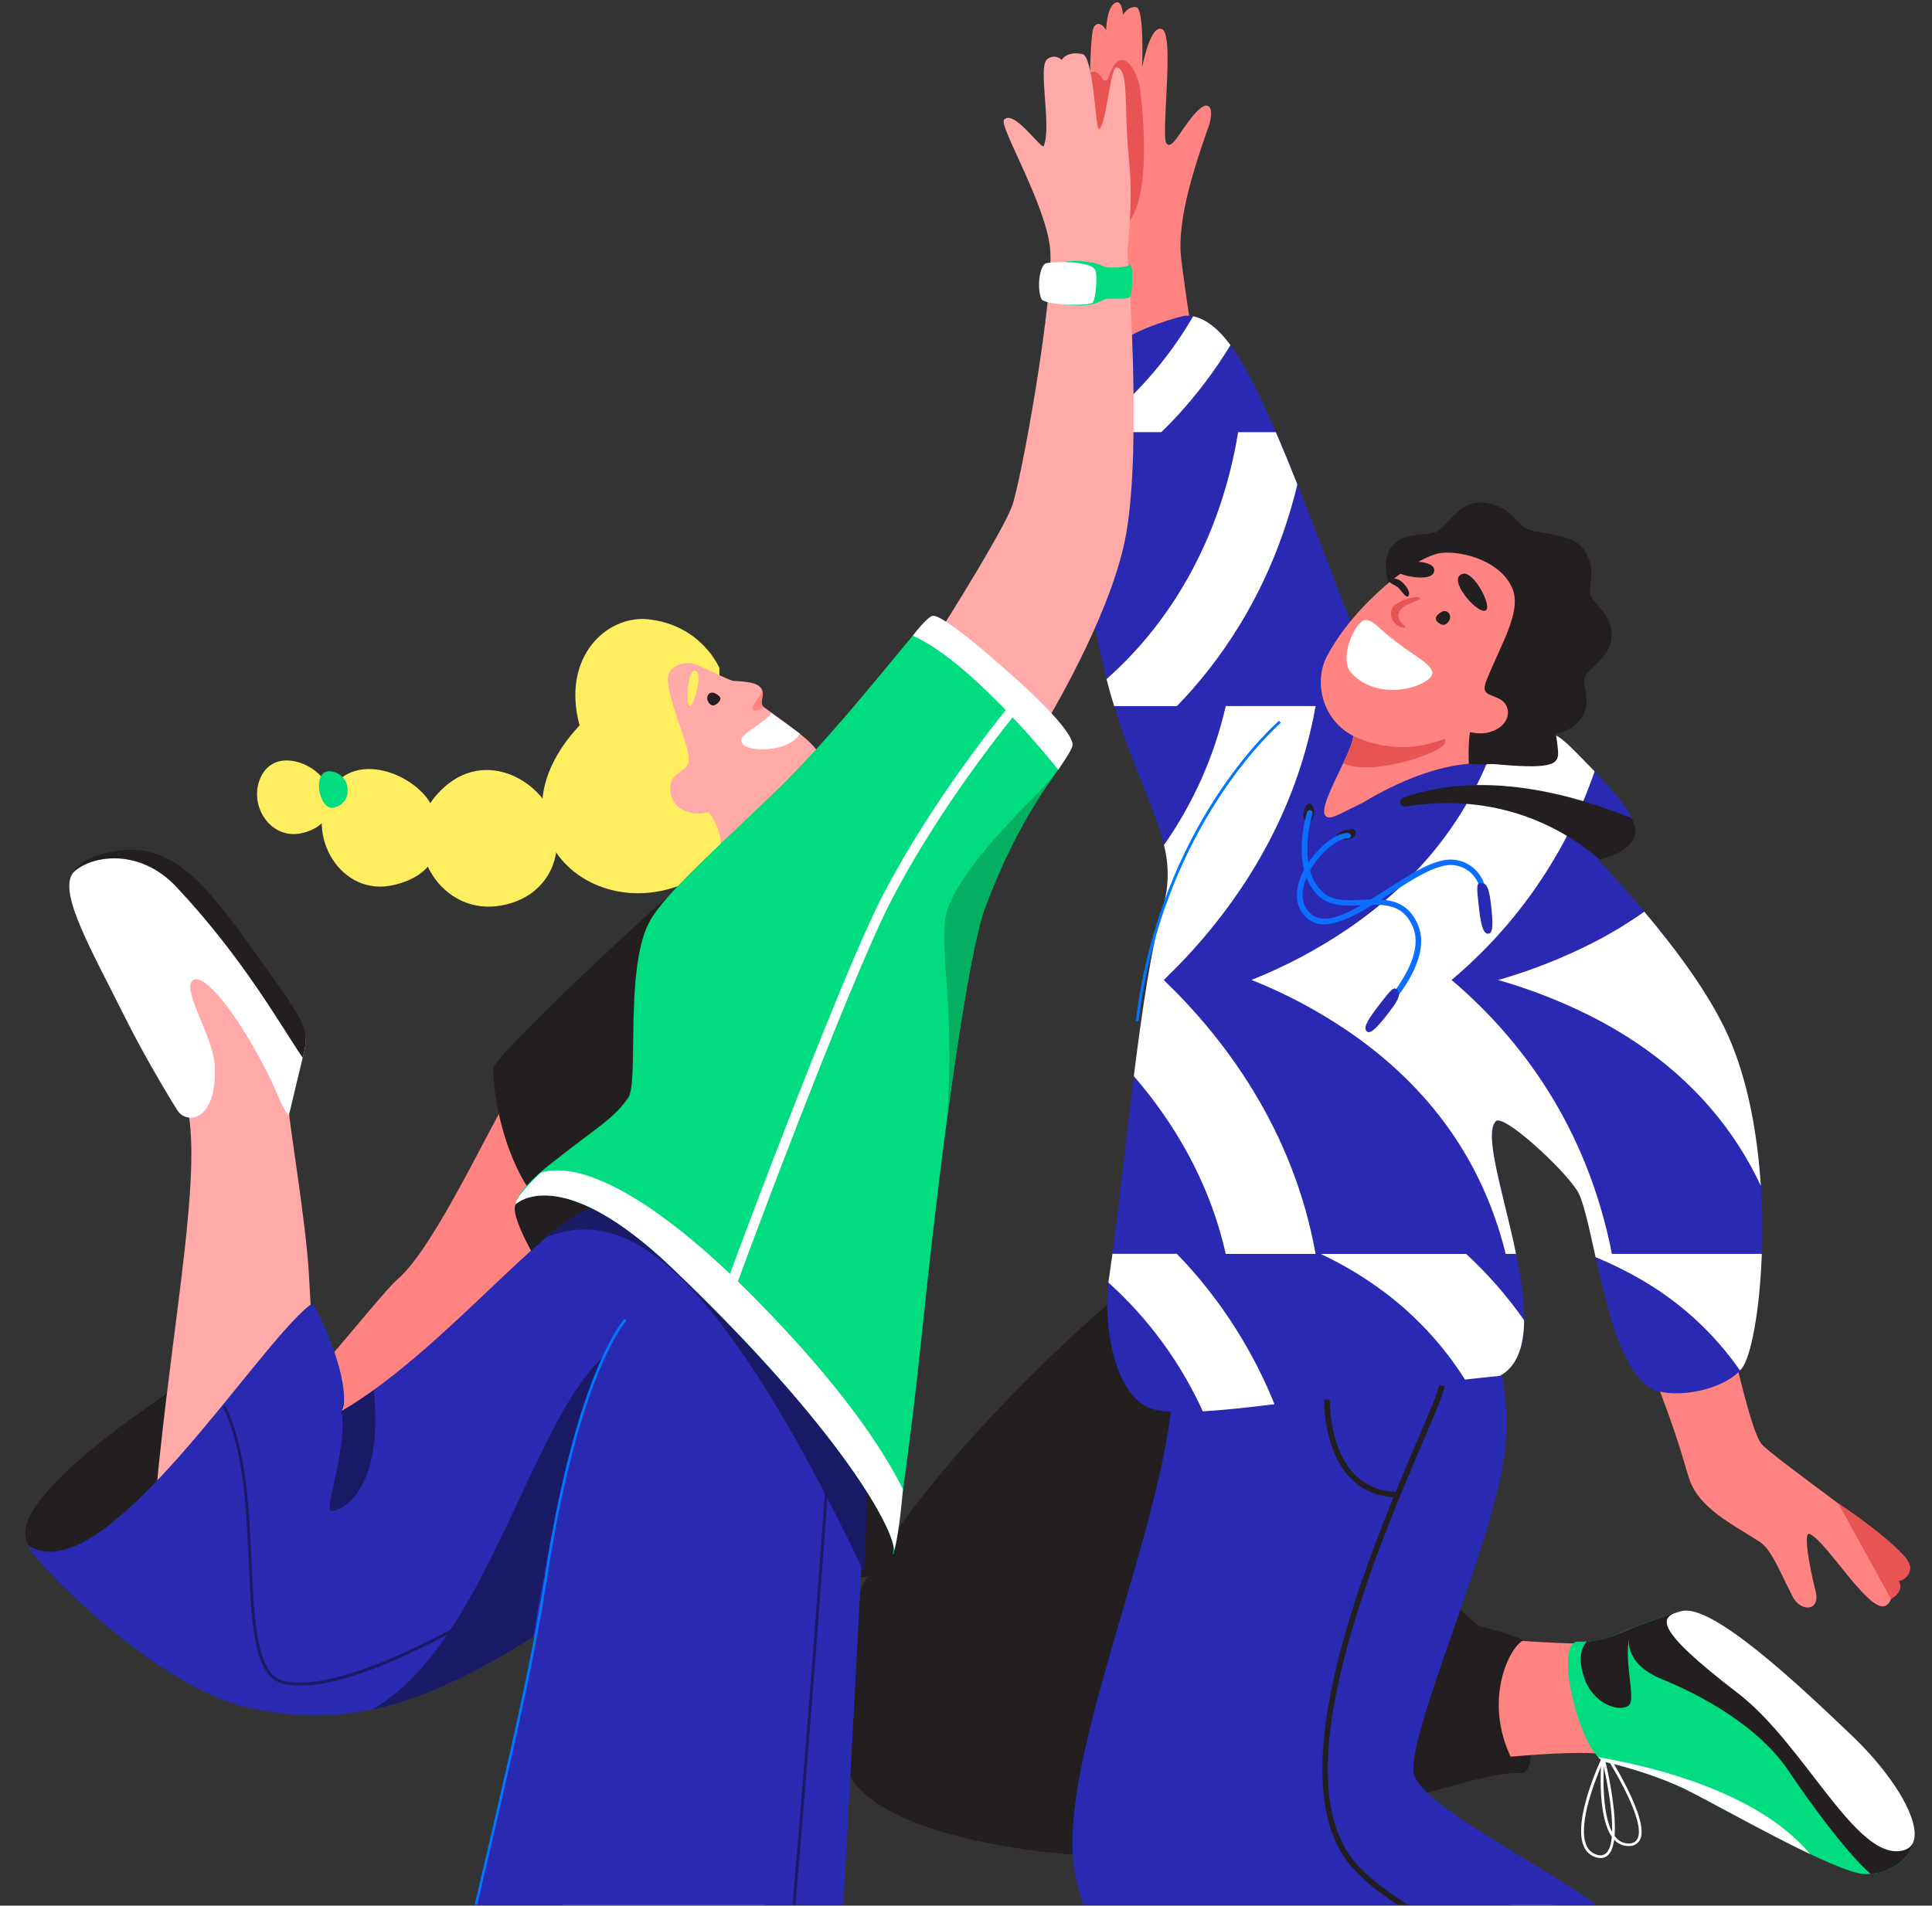 <svg width="598" height="590" viewBox="0 0 598 590" fill="none" xmlns="http://www.w3.org/2000/svg">
<rect x="0" y="0" width="598" height="590" fill="#333333" stroke="none"/>
<g clip-path="url(#clip0_720_6662)">
<path d="M471.391 519.293C471.391 519.293 477.884 550.031 470.448 548.968C463.012 547.905 454.563 526.338 454.563 526.338L471.391 519.293Z" fill="#231F20"/>
<path d="M584.217 496.715C584.217 496.715 587.039 495.107 584.139 488.935C593.012 486.679 590.839 484.804 590.294 483.057C589.074 479.185 548.103 450.884 545.082 446.882C541.897 442.655 536.426 417.614 536.426 417.614C536.426 417.614 529.847 413.396 523.701 414.052C517.555 414.709 500.329 397.629 509.911 421.02C519.494 444.41 521.087 452.76 523.034 458.318C526.081 466.962 536.261 471.984 544.571 477.283C548.415 479.738 550.899 486.722 554.959 494.467C557.4 499.118 563.615 498.954 561.953 492.523C560.291 486.091 557.937 473.947 560.153 474.923C565.71 477.387 579.629 501.504 584.217 496.715Z" fill="#FF8481"/>
<path d="M372.049 121.765C371.097 119.258 366.518 87.941 365.6 80.04C364.129 67.498 370.413 49.734 374.179 38.869C375.849 34.045 374.594 29.464 369.366 35.731C364.769 41.246 362.813 46.45 361.03 44.375C359.247 42.3 363.531 11.312 359.827 9.125C356.122 6.938 353.49 20.915 353.49 20.915C353.49 20.915 354.295 2.374 351.612 2.192C348.928 2.011 347.586 4.604 347.586 4.604C347.586 4.604 347.335 -0.703 344.903 1.051C342.471 2.806 342.393 9.35 342.393 9.35C342.393 9.35 340.332 5.736 338.61 8.312C336.887 10.888 337.45 41.332 336.731 57.064C336.013 72.796 345.691 138.275 345.691 138.275L372.049 121.765Z" fill="#FF8481"/>
<path d="M334.898 27.078C334.898 23.768 338.516 19.463 341.312 24.485C341.402 24.642 341.537 24.768 341.699 24.848C341.862 24.928 342.044 24.959 342.224 24.936C342.403 24.912 342.572 24.837 342.708 24.718C342.845 24.6 342.943 24.443 342.991 24.269C346.454 12.703 352.193 21.391 352.937 27.908C356.4 58.11 351.587 71.388 344.87 70.748C327.375 69.088 343.632 83.904 343.632 83.904L328.596 39.751L334.898 27.078Z" fill="#E85353"/>
<path d="M503.999 571.529C503.17 571.532 502.35 571.358 501.595 571.018C500.839 570.678 500.165 570.18 499.619 569.558C493.612 563.066 495.81 542.597 495.906 541.724L496.035 540.531L496.702 541.534C497.282 542.398 510.898 563.326 507.6 569.653C507.268 570.254 506.772 570.749 506.17 571.081C505.568 571.413 504.885 571.568 504.198 571.529H503.999ZM496.65 543.073C496.269 547.671 495.343 563.663 500.251 569.005C500.731 569.571 501.333 570.02 502.012 570.32C502.692 570.619 503.43 570.761 504.172 570.733C504.704 570.776 505.236 570.666 505.707 570.416C506.178 570.167 506.567 569.788 506.83 569.324C509.505 564.138 499.403 547.455 496.624 543.073H496.65Z" fill="white"/>
<path d="M495.438 575.263C494.923 575.259 494.412 575.175 493.923 575.012C493.096 574.764 492.336 574.334 491.698 573.753C491.06 573.173 490.56 572.457 490.235 571.658C486.686 563.568 495.429 544.931 495.845 544.145L496.364 543.055L496.65 544.222C496.909 545.251 502.934 569.454 497.74 574.355C497.124 574.95 496.295 575.277 495.438 575.263ZM496.104 545.657C494.235 549.884 488.123 564.674 491.032 571.313C491.304 572 491.729 572.616 492.275 573.115C492.821 573.614 493.473 573.982 494.183 574.191C494.67 574.404 495.208 574.474 495.734 574.392C496.26 574.311 496.751 574.083 497.152 573.733C501.35 569.791 497.273 550.731 496.104 545.683V545.657Z" fill="white"/>
<path d="M441.102 223.401C441.102 223.401 478.376 223.072 481.389 227.351C484.401 231.63 480.22 240.568 480.22 240.568L438.384 239.85L441.102 223.401Z" fill="#231F20"/>
<path d="M158.551 337.985C153.357 344.684 134.945 385.908 123.06 396.064C117.096 401.164 83.388 444.764 80.107 442.534C76.826 440.304 56.034 446.588 56.034 446.588L53.671 454.93L68.802 487.561C68.802 487.561 97.835 452.812 101.255 455.725C104.674 458.638 88.391 437.728 108.067 438.065C125.285 438.351 189.921 366.545 189.844 367.746L173.873 336.516L158.551 337.985Z" fill="#FF8481"/>
<path d="M453.454 625.675C460.085 629.582 509.989 657.502 519.718 666.751C542.865 688.75 565.831 742.178 574.305 747.14C588.874 755.784 595.885 743.682 597.539 726.334C599.192 708.985 568.878 640.914 558.862 638.788C548.847 636.661 546.899 639.445 546.899 639.445L470.654 582.178L453.454 625.675Z" fill="#FF8481"/>
<path d="M446.019 546.072C446.019 546.072 487.422 541.085 496.459 543.254C537.594 540.479 562.723 577.934 572.574 576.706C596.864 573.672 538.641 519.959 525.354 507.269C513.122 495.583 503.548 506.906 491.923 508.644C485.448 509.612 448.936 506.275 448.936 506.275L446.019 546.072Z" fill="#FF8481"/>
<path d="M343.337 403.455C343.337 403.455 312.919 428.894 286.361 462.165C248.524 509.577 253.935 535.267 263.708 550.826C276.155 570.707 338.273 577.899 366.198 573.603C414.804 566.126 456.025 548.207 470.447 548.968C457.566 529.259 466.854 509.992 471.555 507.831C466.473 505.506 457.35 503.258 457.35 503.258C457.35 503.258 439.518 485.72 423.097 481.285C406.675 476.851 343.337 403.455 343.337 403.455Z" fill="#231F20"/>
<path d="M465.945 448.015C463.349 475.364 436.375 534.455 437.501 548.467C438.496 560.871 498.848 586.5 505.262 600.668C511.85 615.215 502.57 648.737 485.024 650.448C477.095 651.226 474.939 654.649 375.322 624.326C364.069 620.869 335.443 607.79 332.231 576.499C328.249 537.601 367.722 457.074 362.727 418.072C361.42 407.838 410.649 377.177 441.967 389.547C456.475 395.235 468.534 420.665 465.945 448.015Z" fill="#2929B2"/>
<path d="M534.858 320.525C526.323 301.551 507.919 280.512 494.745 266.145C497.947 265.376 502.362 263.768 505.132 260.527C509.789 254.986 498.51 243.775 487.759 232.866C482.634 227.679 481.7 227.852 481.7 227.852C481.7 227.852 482.132 230.497 482.297 232.641C482.643 237.101 479.7 238.242 461.296 236.496C456.946 236.144 452.568 236.456 448.312 237.421C443.594 237.343 439.162 237.577 435.327 237.352C428.255 236.946 432.826 227.1 427.537 215.249C413.011 182.843 397.43 133.235 383.234 110.311C376.897 100.086 371.115 97.553 366.96 97.734C365.791 97.786 352.028 101.529 345.769 106.534C339.511 111.539 329.876 135.059 337.381 184.918C346.167 243.265 367.332 255.989 359.888 281.143C352.582 306.02 347.838 365.707 343.233 395.857C341.268 408.728 344.453 431.513 355.975 435.974C368.094 440.65 416.162 430.787 464.257 425.973C484.972 414.735 455.601 354.444 463.054 347.148C465.391 344.866 483.483 361.359 488.157 368.568C493.645 377.056 497.194 426.483 513.165 430.71C521.32 432.853 534.434 429.664 539.178 423.647C545.289 415.859 551.236 356.924 534.858 320.525Z" fill="#2929B2"/>
<path d="M369.316 97.924C361.182 111.901 350.317 124.1 337.365 133.797H359.456C361.187 132.137 362.841 130.434 364.468 128.662C370.632 121.946 376.121 114.641 380.855 106.854C376.561 101.01 372.597 98.599 369.316 97.924Z" fill="white"/>
<path d="M538.563 424.287C538.763 424.08 538.97 423.864 539.152 423.639C541.939 420.103 544.692 405.988 545.324 388.198H498.926C491.135 348.436 470.36 321.311 449.299 303.392C469.66 286.284 484.965 263.957 493.568 238.813C491.663 236.833 489.69 234.828 487.725 232.831C482.6 227.645 481.665 227.818 481.665 227.818C481.665 227.818 482.098 230.463 482.263 232.607C482.609 237.067 479.666 238.208 461.262 236.462L460.18 236.384C451.524 256.844 437.137 273.985 417.141 287.617C407.822 293.941 397.84 299.231 387.372 303.392C397.832 307.551 407.805 312.838 417.115 319.159C442.66 336.568 459.021 359.716 466.041 388.198H469.252C465.452 369.743 459.055 350.977 463.02 347.114C465.357 344.832 483.449 361.324 488.123 368.533C490.071 371.55 491.776 379.771 493.879 389.227C498.642 391.186 503.269 393.458 507.73 396.03C519.978 403.05 530.51 412.702 538.563 424.287Z" fill="white"/>
<path d="M96.51 404.319C61.686 479.193 10.813 491.572 7.921 475.961C4.078 455.414 97.203 402.824 96.51 404.319Z" fill="#231F20"/>
<path d="M58.432 345.091C61.652 366.009 54.346 404.691 49.412 451.049C44.919 493.214 49.628 509.344 62.656 515.438C75.684 521.532 128.176 505.126 145.488 490.69C144.242 480.983 128.539 440.987 119.251 429.136C118.697 428.428 106.976 450.115 106.189 450.556C101.765 453.02 98.978 438.869 98.008 438.947C97.039 439.025 97.204 420.026 95.593 394.128C94.537 377.203 89.846 350.381 89.118 341.504C88.867 338.47 94.745 327.206 89.43 323.351C86.625 321.32 48.529 283.347 45.569 282.31C37.743 279.578 56.155 330.336 58.432 345.091Z" fill="#FFA9A9"/>
<path d="M59.419 303.755C56.571 307.092 66.006 321.043 66.465 329.843C67.33 347.364 57.713 348.142 54.961 343.837C52.208 339.533 44.478 326.549 39.076 315.736C28.689 294.809 17.963 276.613 22.525 270.355C26.351 265.099 37.007 262.1 44.945 264.304C54.796 267.036 61.842 271.79 76.887 292.76C92.763 314.88 95.931 318.234 94.148 325.607C90.98 338.573 89.352 345.912 89.343 345.367C86.201 341.175 86.513 338.919 80.739 328.244C71.364 310.895 62.171 300.514 59.419 303.755Z" fill="white"/>
<path d="M130.573 499.732C136.737 496.732 141.948 493.681 145.488 490.69C144.718 484.639 138.364 466.962 131.439 451.567C134.503 465.182 135.256 490.267 130.573 499.732Z" fill="#E85353"/>
<path d="M98.008 438.947C99.488 454.627 99.852 461.577 103.124 461.24C108.43 460.704 107.859 443.373 98.008 438.947Z" fill="#E85353"/>
<path d="M77.657 293.157C62.604 272.196 55.965 266.439 46.105 263.716C38.704 261.667 25.235 264.727 22.577 270.199C28.264 264.684 43.179 262.48 54.519 274.521C75.459 296.736 87.534 318.605 93.698 327.491C93.845 326.869 94.001 326.247 94.156 325.598C95.94 318.216 93.524 315.286 77.657 293.157Z" fill="#231F20"/>
<path d="M250.879 550.541C249.927 555.304 219.153 628.467 181.767 766.407C178.382 778.898 177.066 777.083 182.927 799.903C188.787 822.723 189.436 841.109 179.213 846.58C168.99 852.052 138.026 799.35 140.589 789.824C143.151 780.298 144.752 770.401 146.89 757.841C152.396 725.478 153.192 676.354 161.606 638.986C166.462 617.376 171.647 606.329 174.842 585.696C178.772 560.257 184.026 533.426 185.498 529.458C202.68 532.423 230.45 542.001 250.879 550.541Z" fill="#FFA9A9"/>
<path d="M238.951 583.57C244.664 568.97 250.594 551.941 250.879 550.541C230.459 542.001 202.681 532.389 185.498 529.458C184.804 531.633 184.226 533.844 183.767 536.08C213.657 533.08 234.069 567.673 238.951 583.57Z" fill="#E85353"/>
<path d="M217.102 268.712C201.884 280.814 152.69 327.405 152.682 330.724C152.639 346.871 162.342 378.508 178.253 377.212C194.163 375.915 228.026 327.275 228.026 327.275L217.102 268.712Z" fill="#231F20"/>
<path d="M159.616 372.838C156.465 377.964 178.201 411.001 194.172 434.046C210.143 457.091 268.123 506.656 276.338 481.277C284.553 455.898 239.774 365.447 239.774 365.447C239.774 365.447 166.056 362.396 159.616 372.838Z" fill="#231F20"/>
<path d="M268.763 442.742C268.763 442.742 256.108 698.915 253.061 701.197C233.03 716.272 132.002 664.158 133.326 652.791C134.651 641.424 181.04 443.779 181.04 443.779L240.016 427.52L268.763 442.742Z" fill="#2929B2"/>
<path d="M232.822 702.805L232.164 702.243C239.037 694.161 256.791 442.258 256.964 439.708L257.83 439.768C257.103 450.167 239.877 694.55 232.822 702.805Z" fill="#1A1A66"/>
<path d="M187.592 374.515C176.062 367.842 140.39 416.559 105.617 436.959C107.92 433.795 105.877 421.011 97.506 404.613C97.436 404.457 97.331 404.319 97.199 404.208C97.068 404.098 96.913 404.019 96.747 403.977C96.58 403.934 96.407 403.93 96.238 403.964C96.07 403.998 95.912 404.069 95.775 404.172C78.635 417.821 32.497 492.341 9.211 478.779C5.498 478.061 46.771 522.63 77.7 528.914C119.987 537.558 153.01 522.725 248.161 443.9C272.632 423.63 202.533 383.168 187.592 374.515Z" fill="#2929B2"/>
<path d="M187.825 419.196C164.453 438.558 150.967 508.765 115.242 529.26C129.612 526.217 145.332 519.233 165.025 506.785C167.925 488.927 176.962 437.495 187.825 419.196Z" fill="#1A1A66"/>
<path d="M268.764 442.742L253.26 434.539C254.377 413.102 200.457 381.975 187.602 374.515C183.81 372.319 177.405 376.114 169.276 382.934C190.45 375.059 217.752 382.571 267.508 486.835C268.469 468.077 268.764 442.742 268.764 442.742Z" fill="#1A1A66"/>
<path d="M290.265 196.44C294.004 190.597 310.174 164.708 313.152 156.954C316.13 149.201 326.483 90.715 325.02 76.799C323.557 62.882 309.032 38.86 310.789 37.036C313.922 33.743 322.492 46.64 323.072 45.179C325.591 38.791 321.124 20.639 324.146 18.313C324.789 17.782 325.611 17.513 326.445 17.563C327.279 17.613 328.062 17.977 328.638 18.581C328.638 18.581 329.885 15.781 335.001 16.714C338.463 17.345 339.112 39.854 340.082 39.923C342.177 40.07 343.692 21.028 345.457 20.907C349.612 20.734 347.795 33.587 349.422 49.034C350.859 62.579 348.937 77.706 348.937 77.706C348.937 77.706 353.542 136.745 348.626 165.01C344.722 187.416 328.292 216.287 321.557 227.489C309.871 246.895 290.265 196.44 290.265 196.44Z" fill="#FFA9A9"/>
<path d="M222.659 206.796C222.659 206.796 217.171 193.51 200.637 191.738C187.956 190.381 173.63 203.252 179.395 224.585C146.57 259.766 190.535 294.143 223.265 266.474L222.659 206.796Z" fill="#FFEF60"/>
<path d="M216.816 249.073C221.326 252.203 224.001 259.489 223.283 265.454C222.564 271.418 245.651 254.666 245.651 254.666L248.351 244.682L216.816 249.073Z" fill="#FFA9A9"/>
<path d="M209.044 206.311C210.119 205.695 211.329 205.348 212.568 205.302C213.808 205.255 215.04 205.51 216.159 206.044C219.457 207.548 225.404 210.366 226.694 210.746C227.629 211.04 233.394 210.659 235.35 212.794C237.307 214.93 234.545 217.523 236.476 218.958C243.764 224.403 252.637 229.996 254.022 234.517C257.917 247.37 238.259 259.654 219.397 251.407C213.164 253.032 208.014 250.059 207.529 245.184C206.871 238.614 212.489 239.453 213.147 235.822C213.839 232.045 208.412 220.998 206.906 212.483C206.239 208.965 207.286 207.366 209.044 206.311Z" fill="#FFA9A9"/>
<path d="M221.845 214.938C223.204 215.802 223.325 216.477 222.321 217.531C221.611 218.266 220.278 219.182 219.17 217.211C218.33 215.673 219.551 213.434 221.845 214.938Z" fill="#231F20"/>
<path d="M233.385 218.007C235.358 215.051 236.233 214.351 235.384 212.864C237.167 215.051 234.631 217.601 236.449 218.958C232.606 221.145 232.424 219.45 233.385 218.007Z" fill="#FF8481"/>
<path d="M238.768 220.764C235.911 224.749 227.757 227.316 229.774 230.229C231.791 233.142 244.438 232.745 247.615 227.178C247.615 227.178 242.291 223.297 238.768 220.764Z" fill="white"/>
<path d="M215.292 207.703C217.716 208.17 214.816 219.059 213.388 218.543C212.192 218.11 212.825 206.873 215.292 207.703Z" fill="#FFEF60"/>
<path d="M288.62 190.683C286.024 190.761 261.994 224.049 239.175 245.866C216.357 267.684 204.386 278.385 200.603 286.216C193.531 300.911 197.599 333.758 194.63 339.619C189.705 346.629 186.199 347.9 169.907 360.745C165.735 364.038 159.39 370.046 159.615 372.846C159.615 372.846 173.206 359.31 208.013 392.563C264.383 446.407 279.436 478.476 276.337 481.285C276.337 481.285 280.371 460.704 285.695 409.678C291.936 349.871 299.666 295.388 304.739 281.462C315.273 252.738 327.461 238.994 328.777 236.332C330.093 233.67 293.728 190.527 288.62 190.683Z" fill="#00DC7F"/>
<path d="M224.062 406.273C223.929 406.286 223.796 406.286 223.664 406.273C223.261 406.195 222.905 405.964 222.671 405.628C222.436 405.293 222.342 404.879 222.408 404.475C222.884 401.605 260.262 302.122 273.134 277.408C290.663 243.697 315.464 214.8 315.715 214.506C315.846 214.354 316.006 214.229 316.185 214.139C316.364 214.049 316.56 213.995 316.76 213.981C316.961 213.966 317.162 213.991 317.352 214.055C317.543 214.118 317.719 214.219 317.87 214.351C318.178 214.616 318.367 214.992 318.398 215.397C318.429 215.802 318.298 216.202 318.035 216.512C317.784 216.797 293.208 245.4 275.852 278.817C262.591 304.334 226.338 401.562 225.421 405.097C225.353 405.415 225.184 405.701 224.939 405.913C224.694 406.125 224.386 406.252 224.062 406.273Z" fill="white"/>
<path d="M282.544 196.812C282.544 196.812 286.656 191.297 288.603 190.683C290.551 190.069 300.099 197.175 315.135 210.78C328.189 222.597 332.578 228.933 331.937 230.999C331.331 232.969 328.63 236.634 327.557 238.329C327.574 238.329 301.519 205.3 282.544 196.812Z" fill="white"/>
<path d="M234.147 402.444C202.04 369.787 179.248 359.224 167.346 363.113C164.247 366.061 159.468 370.945 159.616 372.838C159.616 372.838 173.206 359.301 208.022 392.555C260.583 442.768 277.212 474.033 276.701 480.309C277.281 478.459 278.432 473.454 279.48 461.041C273.014 448.196 260.306 429.05 234.147 402.444Z" fill="white"/>
<path d="M276.338 481.277C276.575 481.01 276.705 480.665 276.701 480.309C276.613 480.643 276.491 480.967 276.338 481.277Z" fill="#00DC7F"/>
<path d="M326.424 239.876C318.789 248.58 300.074 265.393 293.746 280.174C289.418 290.236 296.126 309.313 292.993 347.554C297.321 315.277 301.545 290.288 304.774 281.488C312.946 259.178 322.104 245.927 326.424 239.876Z" fill="#04AF61"/>
<path d="M435.242 188.643C431.961 187.26 425.72 175.677 430.957 169.056C434.61 164.475 440.921 166.177 444.331 164.734C447.984 163.152 451.68 154.854 459.09 155.606C467.184 156.427 468.933 161.587 472.075 163.463C475.858 165.711 486.868 164.544 490.599 170.62C494.625 177.164 491.015 181.685 492.547 184.736C494.079 187.787 498.831 190.363 498.849 196.501C498.849 203.165 492.997 205.732 490.746 209.181C489.171 211.593 493.101 217.056 489.396 222.467C485.691 227.878 478.316 226.901 476.749 229.382C475.182 231.863 463.6 240.619 448.183 234.569C432.766 228.518 438.523 186.612 438.523 186.612L435.242 188.643Z" fill="#231F20"/>
<path d="M454.632 236.47C454.363 231.941 454.779 224.688 455.913 223.72C463.703 217.082 418.491 226.089 418.491 226.089C421.712 229.322 404.849 252.574 411.385 253.084C412.977 253.205 416.388 251.096 421.772 248.537C429.528 243.861 442.184 237.473 454.632 236.47Z" fill="#FF8481"/>
<path d="M445.499 231.708C451.065 228.086 443.006 226.599 438.886 227.515L434.159 223.306C425.875 224.62 418.491 226.089 418.491 226.089C419.729 227.334 417.989 231.552 415.756 236.289C423.953 240.17 441.344 234.413 445.499 231.708Z" fill="#E85353"/>
<path d="M420.205 228.457C409.601 224.049 406.355 211.567 410.683 203.26C419.002 187.295 438.297 171.856 446.391 171.156C453.16 170.577 464.829 173.922 468.187 182.393C471.009 189.49 464.413 199.759 460.137 210.547C458.284 215.215 460.89 214.636 464.292 216.494C467.694 218.352 467.685 223.202 463.522 225.622C459.609 227.904 455.921 226.901 453.749 226.374C451.576 225.847 438.574 236.099 420.205 228.457Z" fill="#FF8481"/>
<path d="M423.114 191.971C425.511 192.559 425.962 193.821 430.948 197.78C437.674 203.122 442.331 205.11 443.3 207.807C444.685 211.653 427.632 218.292 418.361 208.472C413.929 203.77 419.902 191.184 423.114 191.971Z" fill="white"/>
<path d="M445.552 189.853C444.037 191.063 444.002 192.075 445.629 193.086C446.642 193.717 447.681 193.596 448.555 192.127C449.585 190.458 447.863 188.012 445.552 189.853Z" fill="#231F20"/>
<path d="M430.653 179.48C429.095 180.621 431.865 180.794 433.102 182.255C434.548 183.984 435.552 185.497 436.089 184.226C436.755 182.661 432.851 177.855 430.653 179.48Z" fill="#231F20"/>
<path d="M439.327 185.013C438.271 184.286 431.536 186.335 430.818 188.47C429.485 192.542 433.51 194.694 434.826 194.296C435.934 193.968 431.813 192.567 433.094 189.507C434.202 186.707 440.651 185.92 439.327 185.013Z" fill="#E85353"/>
<path d="M431.433 175.72C430.697 177.959 442.254 180.397 443.69 177.449C445.95 172.868 432.281 173.162 431.433 175.72Z" fill="#231F20"/>
<path d="M459.775 189.041C462.147 188.176 456.312 176.835 452.85 177.63C447.5 178.875 457.048 190.078 459.775 189.041Z" fill="#231F20"/>
<path d="M105.626 436.959C106.243 435.876 106.543 434.642 106.492 433.398C105.946 435.55 105.626 436.959 105.626 436.959Z" fill="#1A1A66"/>
<path d="M115.658 430.416C112.464 432.577 110.871 433.873 105.626 436.959C107.842 445.871 100.83 466.53 102.163 467.645C103.496 468.76 119.13 463.92 115.658 430.416Z" fill="#1A1A66"/>
<path d="M92.909 521.869C91.163 521.884 89.422 521.707 87.715 521.342C78.565 519.284 77.838 502.826 76.998 483.784C76.263 467.274 75.44 448.559 69 435.68L69.77 435.291C76.297 448.335 77.128 467.144 77.864 483.697C78.73 502.394 79.405 518.541 87.905 520.451C111.277 525.707 168.279 487.492 168.859 487.103L169.344 487.82C169.197 487.915 154.75 497.631 137.584 506.561C118.099 516.752 103.106 521.869 92.909 521.869Z" fill="#1A1A66"/>
<path d="M133.057 651.771L132.261 651.581L132.399 651.002C157.226 546.409 163.9 518.282 168.704 487.44C178.564 424.252 193.158 408.468 193.305 408.313L193.894 408.875C193.747 409.022 179.317 424.711 169.509 487.535C164.696 518.403 158.022 546.522 133.152 651.157L133.057 651.771Z" fill="#0077FF"/>
<path d="M495.1 266.128C486.626 258.677 466.093 244.691 435.06 249.704C434.707 249.774 434.341 249.707 434.036 249.517C433.73 249.327 433.508 249.029 433.415 248.682C433.322 248.335 433.363 247.965 433.532 247.648C433.701 247.331 433.984 247.09 434.324 246.973C446.443 242.564 469.616 238.934 504.847 253.257C504.847 253.222 511.53 261.745 495.1 266.128Z" fill="#231F20"/>
<path d="M405.135 248.788C403.664 248.952 402.296 254.493 404.849 254.502C407.403 254.51 407.291 248.52 405.135 248.788Z" fill="#231F20"/>
<path d="M419.503 257.276C418.993 255.746 412.864 257.76 413.808 259.118C414.751 260.475 420.508 260.336 419.503 257.276Z" fill="#231F20"/>
<path d="M409.851 286.182C407.867 286.235 405.939 285.523 404.467 284.194C401.126 281.16 400.494 276.561 402.736 271.228C405.601 264.312 412.82 257.683 417.296 257.89C417.516 257.903 417.723 258 417.875 258.161C418.026 258.322 418.11 258.534 418.109 258.754C418.096 258.975 417.999 259.181 417.838 259.332C417.677 259.483 417.465 259.567 417.244 259.567C413.781 259.42 407.159 265.047 404.346 271.859C402.995 275.109 402.138 279.638 405.687 282.888C410.622 287.366 420.135 281.229 429.328 275.299C437.119 270.26 444.503 265.497 450.103 266.188C452.026 266.393 453.861 267.099 455.425 268.235C456.988 269.371 458.225 270.898 459.011 272.663C459.832 274.39 460.341 276.248 460.517 278.152C460.517 278.371 460.434 278.582 460.285 278.742C460.135 278.903 459.931 279.001 459.712 279.016C459.494 279.017 459.283 278.935 459.123 278.788C458.962 278.64 458.864 278.438 458.846 278.221C458.846 277.84 458.188 268.859 449.93 267.848C444.97 267.234 437.526 272.049 430.315 276.691C423.104 281.333 415.599 286.182 409.851 286.182Z" fill="#0C6EFF"/>
<path d="M458.441 273.406C456.882 273.043 457.099 275.083 457.688 280.321C458.276 285.56 458.873 288.965 460.501 289.078C462.128 289.19 462.232 286.389 461.47 279.759C460.709 273.129 459.471 273.648 458.441 273.406Z" fill="#2929B2"/>
<path d="M429.52 311.621C429.302 311.623 429.092 311.542 428.931 311.396C428.772 311.235 428.684 311.017 428.684 310.791C428.684 310.565 428.772 310.348 428.931 310.186C429.061 310.056 441.31 296.805 437.388 287.176C434.324 279.638 428.247 279.949 421.807 280.261C416.613 280.52 411.263 280.797 407.541 276.803C399.387 267.978 404.382 252.047 404.607 251.372C404.68 251.16 404.833 250.985 405.033 250.883C405.233 250.782 405.465 250.762 405.68 250.828C405.892 250.901 406.068 251.054 406.17 251.254C406.272 251.454 406.292 251.685 406.225 251.9C406.225 252.055 401.317 267.554 408.822 275.645C412.008 279.102 416.734 278.843 421.746 278.592C428.169 278.264 435.458 277.892 438.981 286.553C443.309 297.186 430.732 310.8 430.195 311.37C430.107 311.458 430.001 311.526 429.885 311.569C429.768 311.612 429.644 311.63 429.52 311.621Z" fill="#0C6EFF"/>
<path d="M432.384 306.487C431.519 305.147 430.255 306.763 427.008 310.964C423.762 315.165 421.867 317.975 422.94 319.211C424.013 320.447 426.056 318.476 430.125 313.16C434.193 307.844 432.955 307.377 432.384 306.487Z" fill="#2929B2"/>
<path d="M521.727 498.937C519.71 498.072 517.597 499.732 509.902 502.282C502.206 504.832 497.004 508.626 488.633 508.246C480.263 507.866 489.404 543.825 497.021 545.554C504.639 547.282 514.776 550.558 521.614 553.93C533.845 559.98 568.194 579.939 577.222 580.207C585.524 580.458 592.605 574.589 592.302 568.694C592.059 564.026 521.727 498.937 521.727 498.937Z" fill="#00DC7F"/>
<path d="M592.302 568.693C592.06 564.017 521.727 498.936 521.727 498.936C519.71 498.072 517.598 499.732 509.903 502.282C508.171 502.869 506.501 503.518 504.934 504.166C502.926 508.799 504.224 515.732 514.283 519.829C527.432 525.171 544.511 534.792 553.548 548.19C560.473 558.485 571.501 573.603 579.015 580.173C586.511 579.585 592.588 574.156 592.302 568.693Z" fill="#231F20"/>
<path d="M520.559 498.781C513.452 500.423 511.262 503.768 537.872 524.185C558.708 540.142 574.609 576.533 589.048 572.903C597.817 570.707 589.749 553.221 573.467 537.618C555.487 520.373 529.934 496.602 520.559 498.781Z" fill="white"/>
<path d="M503.912 528.196C507.089 526.416 501.315 511.98 505.34 503.993C500.605 505.938 496.485 507.917 491.161 508.22C489.231 510.234 488.383 514.081 490.564 520.045C493.083 526.917 500.363 530.184 503.912 528.196Z" fill="#231F20"/>
<path d="M494.658 544.015C495.283 544.741 496.103 545.275 497.021 545.553C504.648 547.282 514.776 550.558 521.614 553.929C529.526 557.836 546.665 567.552 560.247 574.018C542.147 552.209 502.761 545.493 494.658 544.015Z" fill="white"/>
<path d="M505.807 624.257C505.634 624.196 488.079 617.852 468.585 608.974C442.339 597.011 425.303 586.379 417.85 577.381C394.591 549.158 424.602 478.969 439.024 445.24C442.599 436.872 445.187 430.83 445.473 428.816L447.204 429.067C446.884 431.288 444.399 437.097 440.634 445.897C426.342 479.314 396.608 548.855 419.201 576.265C436.513 597.296 505.703 622.364 506.405 622.615L505.807 624.257Z" fill="#231F20"/>
<path d="M432.359 463.583C426.49 463.462 421.625 461.43 417.903 457.532C409.558 448.81 409.844 433.942 409.861 433.329L411.592 433.372C411.592 433.519 411.324 448.17 419.167 456.356C420.882 458.125 422.94 459.526 425.216 460.472C427.492 461.419 429.937 461.892 432.402 461.862L432.359 463.583Z" fill="#231F20"/>
<path d="M568.964 465.372L585.316 495.073C585.316 495.073 589.644 492.868 587.757 489.497C588.767 489.319 589.679 488.785 590.327 487.992C590.975 487.198 591.317 486.199 591.289 485.175C590.761 479.877 568.964 465.372 568.964 465.372Z" fill="#E85353"/>
<path d="M538.175 354.746C540.724 358.71 543.006 362.84 545.005 367.107C543.983 351.003 540.98 334.182 534.834 320.525C529.12 307.826 518.984 294.195 508.951 282.266C503.858 285.863 498.515 289.092 492.963 291.93C483.605 296.675 473.817 300.521 463.73 303.418C473.824 306.307 483.618 310.151 492.98 314.897C512.353 324.829 527.571 338.245 538.175 354.746Z" fill="white"/>
<path d="M407.204 388.224C400.279 349.534 378.889 321.406 360.39 303.599L360.2 303.418L360.399 303.228C378.898 285.421 400.313 257.302 407.212 218.603H379.4C375.873 234.051 369.376 248.667 360.269 261.642C361.932 268.052 361.797 274.795 359.88 281.134C356.417 292.933 353.526 312.581 350.946 333.179C362.728 346.794 374.223 365.162 379.391 388.224H407.204Z" fill="white"/>
<path d="M372.301 436.959C378.551 436.596 386.073 435.792 394.487 434.746C388.003 418.651 378.68 403.849 366.96 391.042C366.065 390.074 365.162 389.123 364.251 388.19H344.341C343.969 390.895 343.605 393.445 343.25 395.814C343.181 396.22 343.129 396.635 343.077 397.067C355.452 408.225 365.399 421.803 372.301 436.959Z" fill="white"/>
<path d="M453.809 388.224H408.796C416.105 391.654 423.024 395.859 429.433 400.767C438.929 408.073 447.061 416.995 453.454 427.122C457.038 426.713 460.633 426.327 464.24 425.964C469.693 423.016 471.667 416.663 471.762 408.771C466.538 401.295 460.519 394.406 453.809 388.224Z" fill="white"/>
<path d="M401.569 149.979C399.335 144.351 397.111 138.914 394.903 133.814H383.226C377.686 167.716 361.585 193.458 342.489 210.253C343.257 213.192 344.045 215.981 344.853 218.62H364.269C365.18 217.687 366.081 216.736 366.969 215.768C379.763 201.843 394.219 180.397 401.569 149.979Z" fill="white"/>
<path d="M352.418 316.194L351.553 316.09C359.014 254.83 395.536 223.453 395.908 223.141L396.453 223.798C396.107 224.101 359.854 255.28 352.418 316.194Z" fill="#0077FF"/>
<path d="M329.616 81.06C333.235 80.299 339.684 81.259 341.164 82.296C342.644 83.333 348.409 82.633 348.955 82.356L349.673 81.976C349.673 81.976 350.47 81.976 350.478 84.673C350.564 86.989 350.401 89.307 349.993 91.588C349.465 93.144 343.328 92.107 342.004 92.626C340.679 93.144 338.23 95.34 330.023 94.354C323.548 93.455 329.616 81.06 329.616 81.06Z" fill="#00DC7F"/>
<path d="M323.498 81.613C324.528 80.939 336.949 80.585 338.862 83.342C339.884 84.846 339.191 92.729 338.17 93.715C337.019 94.847 323.021 94.579 322.277 92.461C320.901 88.71 321.827 82.737 323.498 81.613Z" fill="white"/>
<path d="M171.146 253.119C167.467 241.631 148.744 230.316 134.928 246.333C123.207 259.913 135.101 283.035 154.041 280.511C168.099 278.644 175.474 266.543 171.146 253.119Z" fill="#FFEF60"/>
<path d="M134.227 250.932C130.963 240.775 110.162 231.215 102.198 244.881C94.234 258.547 105.514 277.935 121.978 273.977C134.131 271.098 138.035 262.817 134.227 250.932Z" fill="#FFEF60"/>
<path d="M101.246 243.463C99.212 237.11 86.201 231.128 81.198 239.703C76.194 248.278 83.275 260.38 93.576 257.907C101.194 256.075 103.626 250.897 101.246 243.463Z" fill="#FFEF60"/>
<path d="M103.375 250.041C98.553 251.182 96.276 237.94 102.509 238.804C108.742 239.669 109.581 248.563 103.375 250.041Z" fill="#00DC7F"/>
</g>
<defs>
<clipPath id="clip0_720_6662">
<rect width="598" height="589" fill="white" transform="translate(0 0.714)"/>
</clipPath>
</defs>
</svg>
